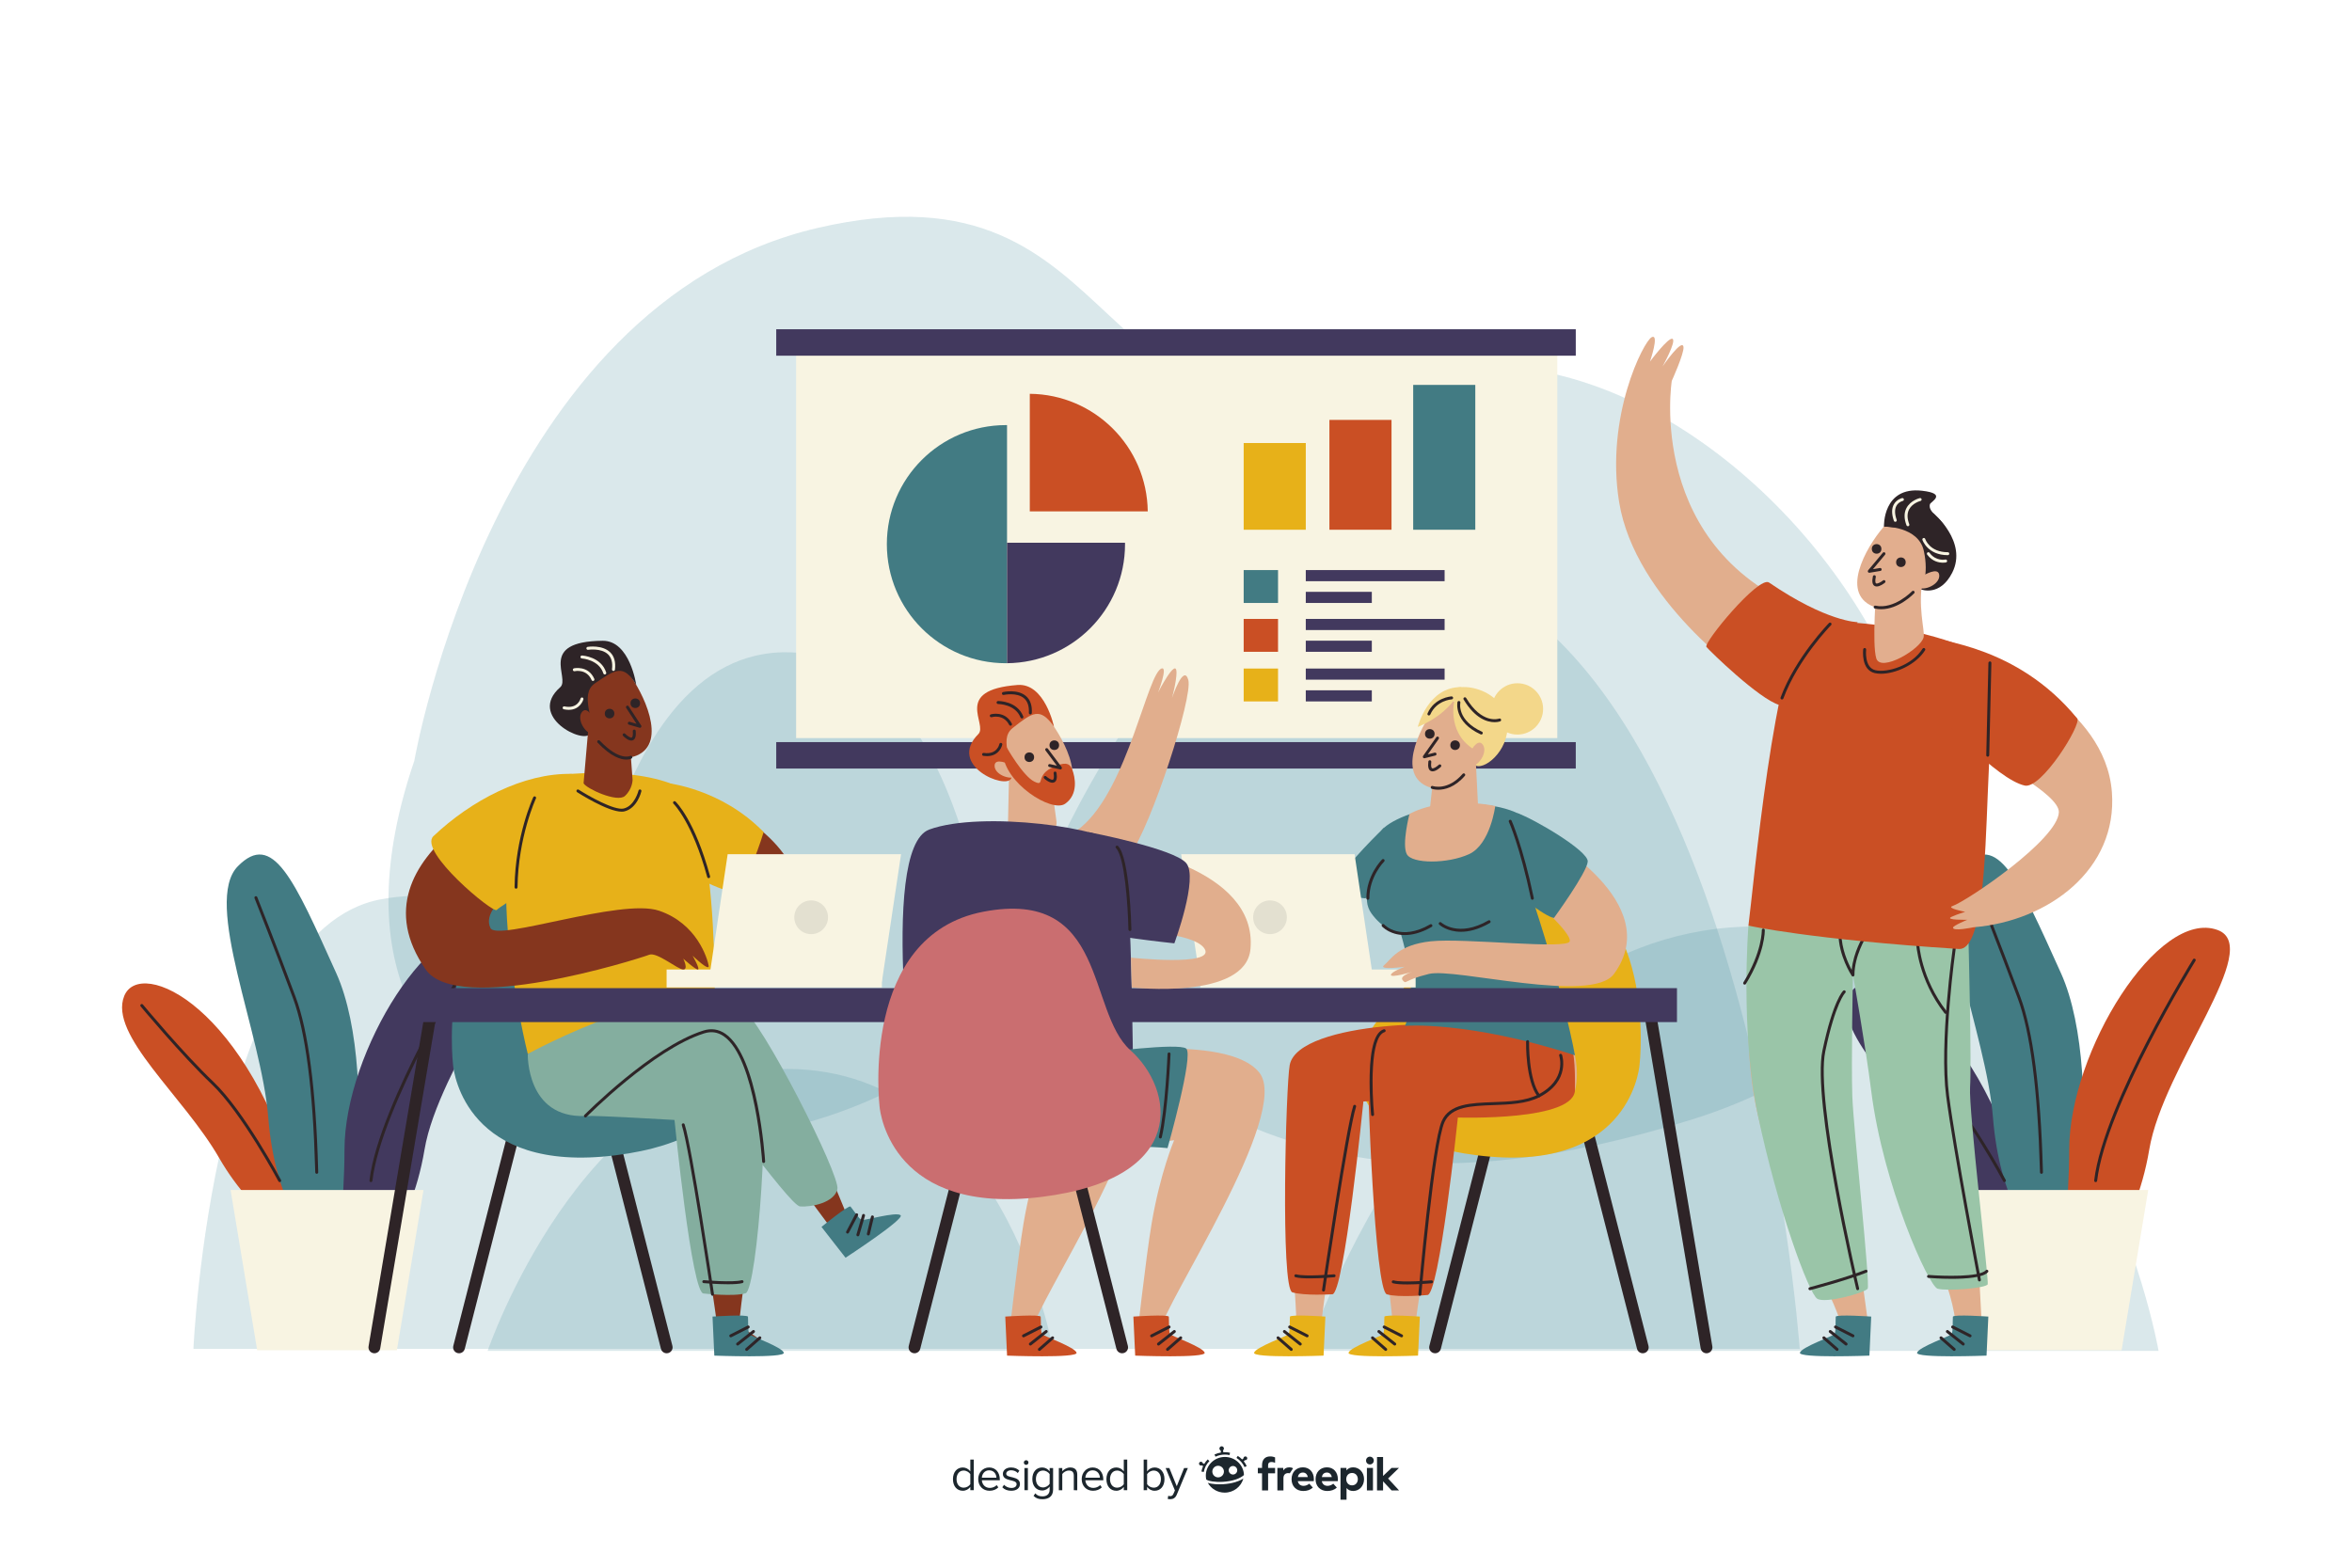 <?xml version="1.0" encoding="utf-8"?>
<!-- Generator: Adobe Illustrator 27.5.0, SVG Export Plug-In . SVG Version: 6.00 Build 0)  -->
<svg version="1.1" xmlns="http://www.w3.org/2000/svg" xmlns:xlink="http://www.w3.org/1999/xlink" x="0px" y="0px"
	 viewBox="0 0 750 500" style="enable-background:new 0 0 750 500;" xml:space="preserve">
<g id="BACKGROUND">
	<rect style="fill:#FFFFFF;" width="750" height="500"/>
</g>
<g id="OBJECTS">
	<g>
		<path style="opacity:0.2;fill:#46909B;" d="M132.121,242.62c0,0,25.261-145.928,128.579-169.916s82.136,82.148,186.98,48.135
			c112.794-36.592,260.224,183.552,91.986,236.177s-172.555-63.087-242.764-16.699S88.844,369.932,132.121,242.62z"/>
		<path style="opacity:0.2;fill:#46909B;" d="M61.678,430.218h512.215c0,0-18.281-256.34-139.996-252.349
			c-74.372,2.438-116.715,142.663-116.715,142.663s-6.555-113.892-67.642-112.489c-61.087,1.403-68.276,128.131-68.276,128.131
			s-5.809-59.176-59.709-49.36S61.678,430.218,61.678,430.218z"/>
		<path style="opacity:0.2;fill:#46909B;" d="M688.322,430.862H416.806c0,0,44.953-131.914,139.082-135.29
			C664.249,291.687,688.322,430.862,688.322,430.862z"/>
		<path style="opacity:0.2;fill:#46909B;" d="M335.881,430.862H155.491c0,0,29.866-87.641,92.403-89.883
			C319.887,338.397,335.881,430.862,335.881,430.862z"/>
	</g>
	<g>
		<path style="fill:#CA4F24;" d="M99.849,400.027c0,0-18.532-10.786-29.921-30.635c-11.389-19.849-35.364-39.285-30.312-51.741
			s39.785,3.044,56.115,63.45C102.955,407.817,121.114,418.46,99.849,400.027z"/>
		<path style="fill:#427B83;" d="M97.965,393.803c0,0-10.315-10.636-12.443-37.543s-20.87-68.566-9.691-79.961
			s17.815,4,31.396,34.089C122.243,343.659,110.905,423.6,97.965,393.803z"/>
		<path style="fill:#42395E;" d="M116.07,408.752c0,0,14.853-15.442,19.297-42.065c4.444-26.623,36.782-64.571,21.798-70.075
			c-18.935-6.955-47.316,38.767-47.316,70.075C109.849,399.699,100.605,437.32,116.07,408.752z"/>
		<polygon style="fill:#F8F4E2;" points="113.14,379.532 73.522,379.532 82.012,430.655 95.432,430.655 113.14,430.655 
			126.56,430.655 135.05,379.532 		"/>
		<path style="fill:#2E2427;" d="M101.002,374.373c-0.254,0-0.464-0.202-0.472-0.458l-0.028-0.98
			c-0.706-25.469-3.094-43.843-7.1-54.616C87.14,301.48,81.22,286.624,81.16,286.477c-0.096-0.242,0.022-0.517,0.263-0.614
			c0.245-0.094,0.517,0.022,0.614,0.263c0.059,0.148,5.982,15.013,12.25,31.864c4.041,10.868,6.45,29.346,7.158,54.918l0.028,0.978
			c0.007,0.261-0.197,0.477-0.458,0.485C101.011,374.373,101.006,374.373,101.002,374.373z"/>
		<path style="fill:#2E2427;" d="M89.192,377.025c-0.169,0-0.332-0.09-0.416-0.25c-0.116-0.217-11.681-21.839-21.292-30.988
			c-9.686-9.222-22.503-24.635-22.631-24.79c-0.167-0.201-0.139-0.497,0.062-0.664c0.201-0.167,0.497-0.139,0.664,0.062
			c0.128,0.154,12.909,15.526,22.555,24.709c9.722,9.255,21.358,31.01,21.474,31.228c0.123,0.23,0.035,0.516-0.194,0.638
			C89.343,377.007,89.268,377.025,89.192,377.025z"/>
		<path style="fill:#2E2427;" d="M118.284,377.025c-0.018,0-0.037-0.001-0.055-0.003c-0.259-0.03-0.444-0.264-0.415-0.523
			c1.459-12.53,9.952-31.046,16.821-44.374c7.431-14.419,14.612-26.04,14.684-26.156c0.138-0.221,0.43-0.288,0.649-0.152
			c0.221,0.137,0.289,0.427,0.152,0.649c-0.286,0.461-28.604,46.402-31.368,70.141C118.723,376.848,118.52,377.025,118.284,377.025z
			"/>
	</g>
	<g>
		<path style="fill:#42395E;" d="M649.824,400.027c0,0-18.532-10.786-29.921-30.635c-11.389-19.849-35.364-39.285-30.312-51.741
			s39.785,3.044,56.115,63.45C652.929,407.817,671.088,418.46,649.824,400.027z"/>
		<path style="fill:#427B83;" d="M647.939,393.803c0,0-10.315-10.636-12.443-37.543c-2.128-26.907-20.87-68.566-9.691-79.961
			s17.815,4,31.396,34.089C672.218,343.659,660.879,423.6,647.939,393.803z"/>
		<path style="fill:#CA4F24;" d="M666.044,408.752c0,0,14.853-15.442,19.297-42.065c4.444-26.623,36.782-64.571,21.798-70.075
			c-18.935-6.955-47.316,38.767-47.316,70.075C659.823,399.699,650.579,437.32,666.044,408.752z"/>
		<polygon style="fill:#F8F4E2;" points="663.115,379.532 623.497,379.532 631.986,430.655 645.406,430.655 663.115,430.655 
			676.534,430.655 685.024,379.532 		"/>
		<path style="fill:#2E2427;" d="M650.976,374.373c-0.254,0-0.464-0.202-0.472-0.458l-0.027-0.964
			c-0.704-25.472-3.092-43.853-7.1-54.631c-6.262-16.839-12.182-31.695-12.242-31.842c-0.096-0.242,0.022-0.517,0.263-0.614
			c0.245-0.094,0.517,0.022,0.614,0.263c0.059,0.148,5.982,15.013,12.249,31.864c4.044,10.875,6.453,29.358,7.159,54.933
			l0.028,0.963c0.007,0.261-0.197,0.477-0.458,0.485C650.985,374.373,650.98,374.373,650.976,374.373z"/>
		<path style="fill:#2E2427;" d="M639.166,377.025c-0.169,0-0.332-0.09-0.416-0.25c-0.116-0.217-11.68-21.839-21.291-30.988
			c-9.687-9.222-22.503-24.635-22.631-24.79c-0.167-0.201-0.139-0.497,0.062-0.664c0.201-0.167,0.497-0.139,0.664,0.062
			c0.128,0.154,12.909,15.526,22.556,24.709c9.722,9.255,21.357,31.01,21.474,31.228c0.123,0.23,0.035,0.516-0.194,0.638
			C639.317,377.007,639.242,377.025,639.166,377.025z"/>
		<path style="fill:#2E2427;" d="M668.259,377.025c-0.018,0-0.037-0.001-0.055-0.003c-0.259-0.03-0.444-0.264-0.415-0.523
			c1.459-12.53,9.952-31.046,16.82-44.374c7.431-14.419,14.612-26.04,14.684-26.156c0.138-0.221,0.43-0.288,0.649-0.152
			c0.221,0.137,0.289,0.427,0.152,0.649c-0.286,0.461-28.604,46.402-31.367,70.141C668.698,376.848,668.495,377.025,668.259,377.025
			z"/>
	</g>
	<g>
		<rect x="253.86" y="110.78" style="fill:#F8F4E2;" width="242.729" height="124.627"/>
		<rect x="247.523" y="236.689" style="fill:#42395E;" width="254.954" height="8.432"/>
		<rect x="247.523" y="105.013" style="fill:#42395E;" width="254.954" height="8.432"/>
		<rect x="396.583" y="141.3" style="fill:#E7B119;" width="19.804" height="27.657"/>
		<rect x="396.583" y="197.398" style="fill:#CA4F24;" width="10.955" height="10.49"/>
		<rect x="423.92" y="133.925" style="fill:#CA4F24;" width="19.804" height="35.031"/>
		<rect x="450.635" y="122.761" style="fill:#427B83;" width="19.804" height="46.195"/>
		<path style="fill:#CA4F24;" d="M365.992,163.106c-0.248-20.642-16.958-37.317-37.615-37.503v37.503H365.992z"/>
		<path style="fill:#427B83;" d="M317.827,173.094h3.294V135.59c-0.117-0.001-0.232-0.009-0.348-0.009
			c-20.973,0-37.976,17.002-37.976,37.976c0,20.973,17.002,37.976,37.976,37.976c0.117,0,0.232-0.008,0.348-0.009v-38.43H317.827z"
			/>
		<path style="fill:#42395E;" d="M321.121,173.094v38.43c20.812-0.188,37.627-17.11,37.627-37.967c0-0.155-0.01-0.308-0.012-0.463
			H321.121z"/>
		<rect x="416.387" y="197.398" style="fill:#42395E;" width="44.266" height="3.548"/>
		<rect x="416.387" y="204.34" style="fill:#42395E;" width="21.056" height="3.548"/>
		<rect x="396.583" y="181.819" style="fill:#427B83;" width="10.955" height="10.49"/>
		<rect x="416.387" y="181.819" style="fill:#42395E;" width="44.266" height="3.548"/>
		<rect x="416.387" y="188.76" style="fill:#42395E;" width="21.056" height="3.548"/>
		<rect x="396.583" y="213.224" style="fill:#E7B119;" width="10.955" height="10.49"/>
		<rect x="416.387" y="213.224" style="fill:#42395E;" width="44.266" height="3.548"/>
		<rect x="416.387" y="220.165" style="fill:#42395E;" width="21.056" height="3.548"/>
	</g>
	<g>
		<path style="fill:#E1AE8D;" d="M533.092,121.479c0,0-8.636,54.138,44.055,73.846l-20.307,20.726c0,0-35.458-24.566-40.542-55.945
			c-4.421-27.288,7.828-51.292,10.386-52.558s-0.545,7.769-0.545,7.769s6.033-8.096,7.224-7.217
			c1.191,0.879-3.204,8.764-3.204,8.764s6.415-9.317,6.673-6.116C537.002,112.863,533.092,121.479,533.092,121.479z"/>
		<path style="fill:#E1AE8D;" d="M563.466,284.39c0,0-11.003,36.187-2.959,71.089c8.044,34.902,32.34,68.813,25.673,71.215
			c-8.277,2.982-7.926,5.438,3.671,3.688c6.257-0.944,5.698-9.401,5.698-9.401s-6.408-47.046-9.399-67.411
			s5.618-52.367,5.618-52.367s6.477,40.196,12.476,61.438c7.193,25.469,17.831,45.592,19.258,58.705
			c0.814,7.48-10.472,9.854-6.136,9.036c5.475-1.034,14.803-3.688,14.803-3.688s-2.489-48.409-3.954-67.942
			c-1.287-17.163-3.947-68.149-3.947-68.149L563.466,284.39z"/>
		<g>
			<path style="fill:#427B83;" d="M596.686,419.911c0,0-11.219-0.776-11.306,0.058c-0.087,0.833,0.041,4.868-0.379,5.514
				c-0.42,0.645-10.605,4.178-11.052,5.964s22.161,0.918,22.161,0.918L596.686,419.911z"/>
			<path style="fill:#2E2427;" d="M590.864,426.531c-0.073,0-0.146-0.017-0.214-0.052l-5.562-2.831
				c-0.232-0.118-0.325-0.402-0.206-0.634c0.118-0.234,0.405-0.324,0.634-0.206l5.562,2.831c0.232,0.118,0.325,0.402,0.206,0.634
				C591.201,426.437,591.035,426.531,590.864,426.531z"/>
			<path style="fill:#2E2427;" d="M588.676,429.146c-0.103,0-0.206-0.033-0.293-0.102l-5.051-4.007
				c-0.205-0.162-0.239-0.459-0.076-0.662c0.161-0.205,0.46-0.239,0.662-0.076l5.051,4.007c0.205,0.162,0.239,0.459,0.076,0.662
				C588.953,429.085,588.815,429.146,588.676,429.146z"/>
			<path style="fill:#2E2427;" d="M585.798,430.854c-0.111,0-0.221-0.039-0.311-0.117l-4.206-3.688
				c-0.195-0.171-0.215-0.47-0.043-0.666c0.172-0.195,0.469-0.215,0.666-0.043l4.206,3.688c0.195,0.171,0.215,0.47,0.043,0.666
				C586.059,430.799,585.928,430.854,585.798,430.854z"/>
		</g>
		<g>
			<path style="fill:#427B83;" d="M634.038,419.911c0,0-11.219-0.776-11.306,0.058c-0.087,0.833,0.041,4.868-0.379,5.514
				c-0.42,0.645-10.605,4.178-11.052,5.964c-0.447,1.787,22.161,0.918,22.161,0.918L634.038,419.911z"/>
			<path style="fill:#2E2427;" d="M628.216,426.531c-0.073,0-0.146-0.017-0.214-0.052l-5.562-2.831
				c-0.232-0.118-0.325-0.402-0.206-0.634c0.118-0.234,0.404-0.324,0.634-0.206l5.562,2.831c0.232,0.118,0.325,0.402,0.206,0.634
				C628.553,426.437,628.387,426.531,628.216,426.531z"/>
			<path style="fill:#2E2427;" d="M626.028,429.146c-0.103,0-0.206-0.033-0.293-0.102l-5.051-4.007
				c-0.205-0.162-0.239-0.459-0.076-0.662c0.162-0.205,0.459-0.239,0.662-0.076l5.051,4.007c0.205,0.162,0.239,0.459,0.076,0.662
				C626.304,429.085,626.167,429.146,626.028,429.146z"/>
			<path style="fill:#2E2427;" d="M623.149,430.854c-0.111,0-0.221-0.039-0.311-0.117l-4.206-3.688
				c-0.195-0.171-0.215-0.47-0.043-0.666c0.171-0.195,0.469-0.215,0.666-0.043l4.206,3.688c0.195,0.171,0.215,0.47,0.043,0.666
				C623.411,430.799,623.28,430.854,623.149,430.854z"/>
		</g>
		<path style="fill:#9AC5A8;" d="M557.536,295.221c0,0-2.676,33.307,2.971,60.258c6.342,30.27,16.339,57.11,18.968,58.741
			s15.17-1.895,16.074-3.203c0.905-1.308-4.528-50.869-4.89-61.512s0.204-38.526,0.204-38.526s3.993,22.367,5.822,36.921
			c3.793,30.185,18.301,62.226,21.149,63.105c2.848,0.88,15.618-0.145,16.013-1.403s-6.139-55.856-5.632-62.915
			c0.507-7.059-0.477-45.821-0.477-45.821S574.272,295.499,557.536,295.221z"/>
		<path style="fill:#2E2427;" d="M631.189,408.705c-0.222,0-0.419-0.158-0.462-0.383c-0.079-0.418-7.97-41.957-10.149-58.755
			c-2.183-16.848,2.061-46.764,2.104-47.064c0.038-0.259,0.283-0.431,0.534-0.4c0.258,0.037,0.437,0.276,0.4,0.534
			c-0.043,0.298-4.27,30.087-2.102,46.808c2.174,16.771,10.06,58.283,10.139,58.7c0.049,0.256-0.12,0.503-0.375,0.552
			C631.248,408.702,631.219,408.705,631.189,408.705z"/>
		<path style="fill:#2E2427;" d="M622.377,407.866c-3.57,0-6.731-0.233-7.451-0.291c-0.259-0.02-0.453-0.248-0.432-0.508
			c0.02-0.26,0.257-0.45,0.508-0.432c4.374,0.346,16.18,0.755,18.224-1.503c0.175-0.193,0.473-0.206,0.666-0.034
			c0.193,0.175,0.208,0.473,0.034,0.666C632.384,407.469,627.032,407.866,622.377,407.866z"/>
		<path style="fill:#2E2427;" d="M592.366,411.489c-0.214,0-0.408-0.146-0.459-0.363c-0.578-2.446-14.135-60.078-10.778-76.033
			c3.367-16.002,6.504-18.998,6.636-19.118c0.193-0.174,0.492-0.16,0.666,0.032c0.174,0.192,0.161,0.487-0.029,0.662
			c-0.045,0.044-3.088,3.112-6.351,18.617c-3.314,15.75,10.631,75.025,10.772,75.622c0.06,0.253-0.097,0.508-0.35,0.567
			C592.438,411.486,592.402,411.489,592.366,411.489z"/>
		<path style="fill:#2E2427;" d="M577.147,411.489c-0.21,0-0.401-0.14-0.456-0.352c-0.066-0.252,0.085-0.51,0.336-0.576
			c0.111-0.029,11.174-2.937,17.835-5.553c0.24-0.094,0.516,0.025,0.612,0.267c0.095,0.242-0.025,0.516-0.267,0.612
			c-6.714,2.636-17.828,5.557-17.94,5.586C577.226,411.485,577.186,411.489,577.147,411.489z"/>
		<path style="fill:#2E2427;" d="M590.864,311.451c-0.156,0-0.306-0.077-0.394-0.213c-0.172-0.262-4.211-6.496-4.223-13.469
			c0-0.261,0.21-0.473,0.471-0.473h0.001c0.26,0,0.472,0.211,0.472,0.471c0.008,4.82,2.098,9.389,3.279,11.588
			c0.525-5.703,3.589-10.671,3.732-10.898c0.139-0.222,0.431-0.287,0.649-0.15c0.221,0.137,0.288,0.428,0.15,0.649
			c-0.036,0.059-3.664,5.947-3.664,12.022c0,0.208-0.137,0.392-0.336,0.452C590.954,311.444,590.909,311.451,590.864,311.451z"/>
		<path style="fill:#2E2427;" d="M620.42,323.356c-0.14,0-0.279-0.063-0.372-0.181c-8.432-10.801-9.029-22.173-9.034-22.286
			c-0.012-0.261,0.19-0.481,0.45-0.492c0.273-0.043,0.48,0.19,0.492,0.45c0.005,0.111,0.598,11.195,8.837,21.748
			c0.16,0.205,0.123,0.502-0.082,0.662C620.624,323.324,620.522,323.356,620.42,323.356z"/>
		<path style="fill:#2E2427;" d="M556.334,314.044c-0.085,0-0.17-0.022-0.247-0.07c-0.222-0.136-0.291-0.426-0.155-0.648
			c5.989-9.734,5.874-16.605,5.872-16.673c-0.006-0.261,0.198-0.477,0.458-0.485c0.28-0.041,0.478,0.196,0.485,0.457
			c0.008,0.289,0.139,7.197-6.013,17.195C556.646,313.964,556.491,314.044,556.334,314.044z"/>
		<path style="fill:#CA4F24;" d="M635.683,214.372c0,0-0.989,18.268-1.835,38.94c-0.846,20.671-1.571,49.837-9.21,49.353
			c-47.055-2.981-67.102-7.444-67.102-7.444c1.469-11.055,8.548-89.504,18.607-95.163S636.721,204.532,635.683,214.372z"/>
		<path style="fill:#CA4F24;" d="M592.366,198.429c0,0-9.747,0-28.263-12.638c-3.294-2.248-21,19.256-19.968,20.534
			c1.033,1.278,16.791,16.632,23.253,18.518C573.851,226.731,592.366,198.429,592.366,198.429z"/>
		<path style="fill:#2E2427;" d="M568.23,223.096c-0.054,0-0.111-0.009-0.164-0.029c-0.244-0.091-0.368-0.362-0.278-0.607
			c4.77-12.838,15.333-23.641,15.439-23.749c0.184-0.186,0.483-0.187,0.667-0.005c0.186,0.183,0.188,0.481,0.006,0.667
			c-0.105,0.106-10.529,10.771-15.227,23.415C568.601,222.979,568.421,223.096,568.23,223.096z"/>
		<g>
			<path style="fill:#D47974;" d="M609.625,184.425c0,0,4.351-6.831,7.049-5.269s-3.132,10.284-6.62,9.737
				C606.565,188.347,609.625,184.425,609.625,184.425z"/>
			<path style="fill:#E2AE8E;" d="M615.939,180.844c0,0-10.029,17.31-19.653,12.113c-9.624-5.197,0.259-20.655,5.23-25.868
				C606.488,161.877,619.309,176.026,615.939,180.844z"/>
			<path style="fill:#E2AE8E;" d="M598.341,187.418c0,0-1.452,17.945-0.036,22.565s14.295-2.992,15.102-6.77
				c0.459-2.146-2.063-9.825-0.157-19.224C613.25,183.99,600.394,181.88,598.341,187.418z"/>
			<path style="fill:#2E2427;" d="M600.755,167.928c0,0-0.479-12.837,12.119-11.414c8.237,0.931,2.735,3.537,2.536,4.305
				c-0.712,2.756,3.722,4.019,5.701,8.823L600.755,167.928z"/>
			<path style="fill:#2E2427;" d="M600.755,167.928c0,0,10.962-0.119,12.708,7.753c1.747,7.872-0.791,12.335-0.791,12.335
				s5.927,2.323,9.829-5.319c5.069-9.928-6.006-19.018-6.006-19.018S604.8,162.411,600.755,167.928z"/>
			<path style="fill:#E2AE8E;" d="M613.61,183.4c0,0,4.396-2.63,4.759-0.088c0.364,2.542-3.426,4.752-6.041,4.335
				C609.714,187.23,613.61,183.4,613.61,183.4z"/>
			<path style="fill:#2E2427;" d="M599.853,194.308c-0.66,0-1.333-0.066-2.013-0.215c-0.254-0.055-0.415-0.307-0.36-0.561
				c0.055-0.254,0.304-0.418,0.561-0.36c5.97,1.298,11.615-4.544,11.671-4.603c0.182-0.189,0.48-0.195,0.667-0.017
				c0.189,0.179,0.196,0.478,0.017,0.666C610.177,189.449,605.49,194.308,599.853,194.308z"/>
			<path style="fill:#F8F4E2;" d="M608.384,167.843c-0.19,0-0.368-0.115-0.44-0.303c-0.814-2.118-0.817-3.972-0.009-5.508
				c1.283-2.437,4.128-3.142,4.248-3.171c0.256-0.059,0.507,0.096,0.567,0.348c0.061,0.253-0.095,0.508-0.347,0.569
				c-0.026,0.006-2.558,0.642-3.637,2.699c-0.673,1.284-0.653,2.873,0.058,4.724c0.093,0.243-0.028,0.516-0.271,0.609
				C608.497,167.833,608.44,167.843,608.384,167.843z"/>
			<path style="fill:#F8F4E2;" d="M604.364,166.428c-0.194,0-0.377-0.122-0.445-0.316c-0.756-2.156-0.754-3.932,0.005-5.277
				c0.905-1.603,2.546-1.963,2.615-1.977c0.25-0.055,0.506,0.11,0.558,0.365c0.053,0.254-0.109,0.504-0.363,0.558
				c-0.018,0.004-1.31,0.301-1.995,1.53c-0.614,1.098-0.59,2.608,0.07,4.489c0.087,0.246-0.043,0.515-0.289,0.601
				C604.468,166.42,604.415,166.428,604.364,166.428z"/>
			<path style="fill:#F8F4E2;" d="M621.112,177.067c-6.472,0-8.081-4.826-8.097-4.875c-0.078-0.247,0.058-0.512,0.306-0.591
				c0.243-0.079,0.512,0.057,0.592,0.304c0.056,0.172,1.438,4.219,7.199,4.219c0.261,0,0.472,0.211,0.472,0.472
				S621.372,177.067,621.112,177.067z"/>
			<path style="fill:#F8F4E2;" d="M619.569,179.466c-1.233,0-3.404-0.36-5.04-2.592c-0.154-0.21-0.109-0.505,0.101-0.659
				c0.211-0.154,0.505-0.109,0.66,0.102c1.999,2.726,4.921,2.17,5.044,2.145c0.252-0.05,0.504,0.112,0.556,0.367
				c0.052,0.255-0.111,0.503-0.365,0.556C620.48,179.395,620.118,179.466,619.569,179.466z"/>
			<g>
				<path style="fill:#2E2427;" d="M596.064,182.676c-0.167,0-0.324-0.089-0.409-0.237c-0.099-0.171-0.079-0.386,0.047-0.537
					l4.689-5.609c0.168-0.199,0.467-0.226,0.664-0.059c0.2,0.167,0.227,0.465,0.06,0.665l-3.872,4.631l2.225-0.371
					c0.254-0.044,0.499,0.131,0.543,0.387c0.043,0.257-0.131,0.5-0.388,0.543l-3.481,0.581
					C596.116,182.673,596.09,182.676,596.064,182.676z"/>
				<path style="fill:#2E2427;" d="M598.443,187.053c-0.252,0-0.494-0.054-0.708-0.186c-0.684-0.418-0.852-1.414-0.512-3.043
					c0.053-0.255,0.302-0.419,0.558-0.365c0.254,0.053,0.418,0.303,0.365,0.558c-0.272,1.305-0.136,1.913,0.081,2.046
					c0.392,0.24,1.55-0.39,2.233-0.94c0.201-0.163,0.498-0.132,0.662,0.071c0.164,0.203,0.133,0.5-0.07,0.663
					C600.763,186.09,599.506,187.053,598.443,187.053z"/>
				<circle style="fill:#2E2427;" cx="606.158" cy="179.322" r="1.528"/>
				<circle style="fill:#2E2427;" cx="598.409" cy="175.067" r="1.528"/>
			</g>
		</g>
		<path style="fill:#E1AE8D;" d="M635.699,211.427c0,0,35.63,13.408,37.738,41.234c1.863,24.586-20.138,41.126-44.138,43.087
			c0,0-6.501,1.393-6.532,0.129c-0.016-0.655,4.585-2.528,4.585-2.528s-7.441,0.178-5.066-0.929
			c1.827-0.851,4.364-1.601,4.364-1.601s-6.035-1.147-4.122-1.813c4.824-1.679,33.76-21.298,33.996-29.978
			c0.157-5.796-21.993-17.111-21.993-17.111L635.699,211.427z"/>
		<path style="fill:#CA4F24;" d="M618.394,228.186c0,0,18.198,20.364,27.258,22.365c5.34,1.179,18.244-19.549,16.714-21.417
			c-19.543-23.853-45.223-24.305-45.869-26.126S620.149,225.591,618.394,228.186z"/>
		<path style="fill:#2E2427;" d="M633.848,241.342c-0.004,0-0.007,0-0.011,0c-0.26-0.006-0.466-0.222-0.461-0.482
			c0.473-20.759,0.684-29.444,0.684-29.444c0.006-0.26,0.254-0.459,0.483-0.46c0.261,0.006,0.467,0.222,0.461,0.483
			c0,0-0.211,8.685-0.684,29.443C634.314,241.138,634.104,241.342,633.848,241.342z"/>
		<path style="fill:#2E2427;" d="M599.803,214.888c-0.707,0-1.37-0.067-1.969-0.205c-4.446-1.027-3.734-7.323-3.702-7.591
			c0.03-0.259,0.271-0.439,0.524-0.411c0.259,0.031,0.443,0.266,0.412,0.525c-0.006,0.057-0.642,5.722,2.978,6.558
			c3.72,0.859,11.601-1.443,15.019-6.866c0.139-0.221,0.431-0.285,0.65-0.147c0.22,0.139,0.286,0.43,0.147,0.65
			C610.959,212.007,604.435,214.887,599.803,214.888z"/>
	</g>
	<g>
		<path style="fill:#2E2427;" d="M457.623,431.613c-0.155,0-0.312-0.018-0.469-0.059c-1.01-0.259-1.619-1.286-1.36-2.296
			l18.178-70.975c0.259-1.009,1.286-1.622,2.296-1.36c1.01,0.259,1.618,1.286,1.36,2.296l-18.178,70.975
			C459.232,431.047,458.465,431.613,457.623,431.613z"/>
		<path style="fill:#2E2427;" d="M523.835,431.613c-0.842,0-1.608-0.566-1.827-1.419L503.83,359.22
			c-0.259-1.01,0.35-2.037,1.36-2.296c1.009-0.262,2.037,0.351,2.296,1.36l18.178,70.975c0.259,1.01-0.35,2.037-1.36,2.296
			C524.147,431.595,523.989,431.613,523.835,431.613z"/>
		<path style="fill:#E7B119;" d="M522.82,339.587c0,0,6.409-54.498-33.145-62.063s-32.928,31.749-46.835,44.169
			c-13.907,12.42-18.874,40.911,28.259,46.789C518.232,374.361,522.592,342.442,522.82,339.587z"/>
		<path style="fill:#427B83;" d="M441.318,264.013c0,0-12.684,12.2-14.018,16.388c-1.334,4.188,5.306,5.917,7.802,6.1
			c2.497,0.183,7.65-8.515,9.029-10.448S441.318,264.013,441.318,264.013z"/>
		<path style="fill:#E1AE8D;" d="M502.211,347.9c0,0,4.492-14.883-10.456-29.006c-6.783-6.408-8.168-39.651-8.168-39.651
			l-39.176,13.505c0,0,19.593,21.622,0.569,39.754L502.211,347.9z"/>
		<path style="fill:#E1AE8D;" d="M450.7,328.528c0,0-27.272,1.13-36.076,8.047c-8.804,6.917,0.052,86.701-1.409,86.653
			s-4.338,5.884-4.338,5.884l11.588-0.574c0,0,10.453-82.411,13.282-85.555s30.421,8.697,35.452,2.723
			C474.231,339.731,450.7,328.528,450.7,328.528z"/>
		<g>
			<path style="fill:#E7B119;" d="M422.634,419.911c0,0-11.219-0.776-11.306,0.058s0.041,4.868-0.379,5.514
				s-10.605,4.178-11.052,5.964s22.161,0.918,22.161,0.918L422.634,419.911z"/>
			<path style="fill:#2E2427;" d="M416.811,426.531c-0.073,0-0.146-0.017-0.214-0.052l-5.562-2.831
				c-0.232-0.118-0.325-0.402-0.206-0.634c0.118-0.234,0.405-0.324,0.634-0.206l5.562,2.831c0.232,0.118,0.325,0.402,0.206,0.634
				C417.148,426.437,416.983,426.531,416.811,426.531z"/>
			<path style="fill:#2E2427;" d="M414.624,429.146c-0.103,0-0.206-0.033-0.293-0.102l-5.051-4.007
				c-0.204-0.162-0.239-0.459-0.076-0.662c0.162-0.205,0.459-0.239,0.662-0.076l5.051,4.007c0.204,0.162,0.239,0.459,0.076,0.662
				C414.9,429.085,414.763,429.146,414.624,429.146z"/>
			<path style="fill:#2E2427;" d="M411.746,430.854c-0.111,0-0.221-0.039-0.311-0.117l-4.207-3.688
				c-0.195-0.171-0.215-0.47-0.043-0.666c0.171-0.195,0.469-0.215,0.666-0.043l4.207,3.688c0.195,0.171,0.215,0.47,0.043,0.666
				C412.007,430.799,411.877,430.854,411.746,430.854z"/>
		</g>
		<path style="fill:#CA4F24;" d="M424.758,412.802c0,0-8.841,0.526-12.66-0.627c-3.819-1.153-2.047-66.223-0.836-72.507
			c2.769-14.373,57.358-14.868,58.317-10.558c0.959,4.309-3.786,21.181-6.413,20.921c-2.628-0.26-28.41,1.271-28.41,1.271
			S428.578,413.5,424.758,412.802z"/>
		<path style="fill:#2E2427;" d="M417.698,407.729c-1.859,0-3.596-0.094-4.609-0.376c-0.251-0.07-0.398-0.33-0.328-0.58
			c0.07-0.251,0.328-0.399,0.58-0.328c2.779,0.772,11.942-0.007,12.034-0.016c0.251-0.018,0.488,0.169,0.51,0.429
			c0.022,0.26-0.169,0.488-0.429,0.51C425.205,407.391,421.232,407.729,417.698,407.729z"/>
		<path style="fill:#2E2427;" d="M422.041,411.931c-0.023,0-0.046-0.002-0.069-0.005c-0.258-0.038-0.437-0.278-0.399-0.535
			c0.307-2.086,7.522-51.145,9.946-58.686c0.079-0.248,0.345-0.385,0.593-0.304c0.248,0.079,0.384,0.345,0.304,0.593
			c-2.399,7.467-9.834,58.024-9.909,58.533C422.472,411.762,422.27,411.931,422.041,411.931z"/>
		<path style="fill:#E1AE8D;" d="M476.58,328.741c0,0-26.401,0.478-35.205,7.396s4.242,89.391,2.781,89.343
			c-1.46-0.048-9.052,3.632-9.052,3.632l15.25,0c0,0,10.691-77.083,13.52-80.227c2.83-3.144,15.11,5.946,20.141-0.028
			C489.045,342.883,476.58,328.741,476.58,328.741z"/>
		<g>
			<path style="fill:#E7B119;" d="M452.758,419.911c0,0-11.219-0.776-11.306,0.058s0.041,4.868-0.379,5.514
				s-10.605,4.178-11.052,5.964c-0.447,1.787,22.161,0.918,22.161,0.918L452.758,419.911z"/>
			<path style="fill:#2E2427;" d="M446.937,426.531c-0.073,0-0.146-0.017-0.214-0.052l-5.562-2.831
				c-0.232-0.118-0.325-0.402-0.206-0.634c0.118-0.234,0.404-0.324,0.634-0.206l5.562,2.831c0.232,0.118,0.325,0.402,0.206,0.634
				C447.274,426.437,447.108,426.531,446.937,426.531z"/>
			<path style="fill:#2E2427;" d="M444.749,429.146c-0.103,0-0.206-0.033-0.293-0.102l-5.052-4.007
				c-0.204-0.162-0.239-0.459-0.076-0.662c0.162-0.205,0.459-0.239,0.662-0.076l5.052,4.007c0.204,0.162,0.239,0.459,0.076,0.662
				C445.025,429.085,444.888,429.146,444.749,429.146z"/>
			<path style="fill:#2E2427;" d="M441.87,430.854c-0.111,0-0.221-0.039-0.311-0.117l-4.206-3.688
				c-0.195-0.171-0.215-0.47-0.043-0.666c0.171-0.195,0.469-0.215,0.666-0.043l4.206,3.688c0.195,0.171,0.215,0.47,0.043,0.666
				C442.132,430.799,442.001,430.854,441.87,430.854z"/>
		</g>
		<path style="fill:#CA4F24;" d="M455.088,413.033c0,0-9.046,0.897-12.865-0.231s-6.259-67.122-6.025-73.378
			c0.501-13.438,47.491-17.348,51.864-17.942c15.935-2.164,13.992,23.261,14.149,25.839c0.633,10.392-37.33,9.1-37.33,9.1
			S458.908,413.715,455.088,413.033z"/>
		<path style="fill:#2E2427;" d="M448.763,409.655c-1.859,0-3.595-0.093-4.609-0.376c-0.251-0.07-0.397-0.33-0.327-0.581
			c0.07-0.25,0.33-0.397,0.581-0.327c2.773,0.775,11.94-0.007,12.032-0.016c0.249-0.022,0.488,0.169,0.51,0.429
			c0.022,0.26-0.169,0.488-0.429,0.51C456.271,409.317,452.298,409.655,448.763,409.655z"/>
		<path style="fill:#427B83;" d="M490.289,264.421c0,0-7.357,4.863-1.052,24.017c9.521,28.923,12.982,48.137,12.982,48.137
			c-34.038-11.086-54.19-9.387-54.19-9.387c8.631-20.17-15.422-55.604-6.711-63.176C450.03,256.441,480.989,251.648,490.289,264.421
			z"/>
		<path style="fill:#427B83;" d="M449.211,265.383c0,0-18.603,16.634-11.883,25.957c6.72,9.322,17.18,7.523,21.926,3.222
			C464.001,290.262,449.211,265.383,449.211,265.383z"/>
		<g>
			<g>
				<path style="fill:#D47974;" d="M468.382,245.792c-3.516-0.321-0.714-4.431-0.714-4.431s3.904-7.096,6.696-5.711"/>
				<path style="fill:#E1AE8D;" d="M473.739,237.381c0,0-8.898,17.918-18.835,13.349c-9.937-4.569-1.066-20.629,3.56-26.15
					C463.09,219.059,476.792,232.357,473.739,237.381z"/>
				<circle style="fill:#F3D78A;" cx="483.875" cy="226.101" r="8.185"/>
				<path style="fill:#F3D78A;" d="M458.464,224.58c0,0,9.1-4.283,11.001,5.064c1.32,6.492-2.01,14.55,1.916,14.72
					c3.926,0.17,11.649-7.672,8.63-16.678C476.992,218.678,461.211,215.453,458.464,224.58z"/>
				<path style="fill:#E1AE8D;" d="M468.741,239.971c0,0,2.287-4.584,3.962-2.638c1.676,1.946-0.327,5.849-2.755,6.906
					C467.521,245.296,468.741,239.971,468.741,239.971z"/>
				<g>
					<path style="fill:#2E2427;" d="M454.18,241.841c-0.153,0-0.299-0.075-0.389-0.204c-0.111-0.163-0.111-0.378,0.004-0.539
						l4.213-5.974c0.149-0.213,0.444-0.262,0.657-0.114c0.213,0.15,0.263,0.444,0.113,0.657l-3.478,4.933l2.186-0.552
						c0.254-0.064,0.508,0.089,0.572,0.342c0.064,0.253-0.088,0.509-0.342,0.573l-3.421,0.864
						C454.257,241.837,454.219,241.841,454.18,241.841z"/>
					<path style="fill:#2E2427;" d="M456.813,246.013c-0.204,0-0.401-0.04-0.585-0.132c-0.717-0.361-0.965-1.339-0.76-2.991
						c0.031-0.259,0.269-0.451,0.526-0.41c0.259,0.032,0.442,0.268,0.41,0.526c-0.164,1.324,0.02,1.918,0.248,2.033
						c0.426,0.208,1.515-0.516,2.148-1.119c0.188-0.18,0.486-0.173,0.667,0.016c0.18,0.188,0.172,0.487-0.017,0.666
						C459.17,244.869,457.905,246.013,456.813,246.013z"/>
					<circle style="fill:#2E2427;" cx="464.003" cy="237.67" r="1.528"/>
					<circle style="fill:#2E2427;" cx="455.931" cy="234.065" r="1.528"/>
				</g>
				<path style="fill:#E1AE8D;" d="M457.005,248.507c0,0-0.34,2.806-1.107,10.034c0,0-0.1,2.859,2.23,5.19
					c2.331,2.331,12.334-1.848,13.344-3.529l-0.942-18.889C470.531,241.312,459.042,245.385,457.005,248.507z"/>
				<path style="fill:#F3D78A;" d="M463.806,223.121c0,0-2.585,10.016,5.695,15.579C469.501,238.7,475.454,223.52,463.806,223.121z"
					/>
				<path style="fill:#F3D78A;" d="M452.097,231.856c0,0,3.203-12.939,13.947-12.7C466.044,219.155,463.495,227.115,452.097,231.856
					z"/>
				<path style="fill:#2E2427;" d="M472.357,234.267c-0.066,0-0.133-0.014-0.196-0.043c-8.681-3.974-7.426-10.223-7.412-10.286
					c0.055-0.254,0.31-0.413,0.559-0.359c0.254,0.054,0.416,0.305,0.363,0.559c-0.048,0.226-1.077,5.585,6.882,9.228
					c0.237,0.108,0.341,0.388,0.233,0.625C472.707,234.165,472.536,234.267,472.357,234.267z"/>
				<path style="fill:#2E2427;" d="M476.578,230.334c-2.215,0-6.144-1.037-9.859-7.227c-0.134-0.223-0.062-0.513,0.161-0.647
					c0.224-0.132,0.513-0.062,0.648,0.162c5.043,8.403,10.295,6.644,10.516,6.565c0.246-0.087,0.516,0.04,0.603,0.283
					c0.088,0.244-0.036,0.514-0.279,0.603C478.288,230.103,477.624,230.334,476.578,230.334z"/>
				<path style="fill:#2E2427;" d="M455.647,228.19c-0.064,0-0.127-0.012-0.189-0.039c-0.239-0.104-0.347-0.382-0.243-0.621
					c2.191-5.026,7.424-5.405,7.646-5.418c0.252-0.011,0.482,0.182,0.499,0.441c0.016,0.26-0.181,0.484-0.441,0.501
					c-0.198,0.013-4.883,0.367-6.84,4.854C456.002,228.084,455.829,228.19,455.647,228.19z"/>
			</g>
			<path style="fill:#2E2427;" d="M458.642,251.875c-1.226,0-2.014-0.265-2.096-0.294c-0.245-0.087-0.374-0.355-0.288-0.6
				c0.087-0.245,0.353-0.378,0.601-0.29c0.193,0.065,4.813,1.579,9.542-3.869c0.172-0.197,0.47-0.218,0.666-0.047
				c0.196,0.17,0.217,0.468,0.047,0.665C463.894,251.151,460.669,251.875,458.642,251.875z"/>
		</g>
		<g>
			<polygon style="fill:#F8F4E2;" points="438.006,313.067 431.942,272.431 376.648,272.431 382.756,313.067 			"/>
			
				<rect x="382.756" y="309.216" transform="matrix(-1 -4.490687e-11 4.490687e-11 -1 834.169 624.154)" style="fill:#F8F4E2;" width="68.657" height="5.723"/>
		</g>
		<path style="fill:#E1AE8D;" d="M476.807,257.067c0,0-1.547,12.244-8.373,15.364c-6.826,3.12-18.176,3.12-19.836,0
			c-1.66-3.12,0.843-12.8,0.843-12.8S459.125,253.61,476.807,257.067z"/>
		<path style="fill:#2E2427;" d="M437.682,355.951c-0.24,0-0.445-0.182-0.469-0.426c-0.006-0.063-0.611-6.322-0.455-12.729
			c0.214-8.789,1.721-13.669,4.48-14.507c0.252-0.077,0.513,0.065,0.589,0.314c0.076,0.25-0.065,0.513-0.314,0.589
			c-4.726,1.433-4.027,19.428-3.36,26.241c0.025,0.259-0.165,0.49-0.424,0.516C437.713,355.95,437.697,355.951,437.682,355.951z"/>
		<path style="fill:#E1AE8D;" d="M492.554,266.673c0,0,38.786,21.176,22.109,43.953c-7.129,9.737-50.684-2.048-59.016,0
			c-8.332,2.048-7.049,3.454-8.332,2.048c-1.283-1.406,2.992-2.689,2.992-2.689s-6.691,1.966-6.774,0.984s4.423-2.634,4.423-2.634
			s-8.675,1.193-6.582-0.503c2.092-1.696,4.321-6.485,14.912-7.618c10.591-1.133,43.624,2.737,44.265,0
			c0.641-2.737-11.919-13.711-11.919-13.711L492.554,266.673z"/>
		<path style="fill:#427B83;" d="M495.536,292.749c0,0,10.58-14.534,10.758-17.979c0.178-3.444-17.269-13.656-22.418-15.416
			c0,0-6.256,15.707-4.86,19.889C480.412,283.425,493.234,292.734,495.536,292.749z"/>
		<path style="fill:#2E2427;" d="M488.632,286.975c-0.218,0-0.414-0.153-0.461-0.375c-3.475-16.547-6.99-24.402-7.025-24.479
			c-0.108-0.238-0.003-0.517,0.234-0.625c0.238-0.107,0.517-0.002,0.625,0.234c0.036,0.078,3.59,8.012,7.089,24.676
			c0.053,0.255-0.11,0.505-0.365,0.558C488.697,286.972,488.664,286.975,488.632,286.975z"/>
		<path style="fill:#2E2427;" d="M447.936,298.229c-1.225,0-2.271-0.18-3.122-0.422c-2.666-0.757-4.056-2.25-4.114-2.312
			c-0.175-0.192-0.162-0.489,0.029-0.665c0.191-0.177,0.49-0.163,0.666,0.027c0.207,0.224,5.195,5.429,14.655-0.043
			c0.222-0.131,0.513-0.054,0.644,0.172c0.131,0.225,0.053,0.514-0.172,0.644C453.097,297.612,450.207,298.229,447.936,298.229z"/>
		<path style="fill:#2E2427;" d="M465.861,297.182c-4.358,0-6.771-2.131-6.924-2.272c-0.193-0.175-0.205-0.472-0.031-0.665
			c0.176-0.193,0.474-0.206,0.666-0.032c0.222,0.2,5.544,4.844,15.035-0.648c0.221-0.132,0.513-0.054,0.644,0.172
			c0.131,0.225,0.053,0.514-0.172,0.644C471.421,296.497,468.329,297.182,465.861,297.182z"/>
		<path style="fill:#2E2427;" d="M436.183,286.975c-0.26,0-0.471-0.21-0.472-0.471c-0.017-7.334,4.801-12.178,5.006-12.381
			c0.186-0.183,0.485-0.181,0.667,0.004c0.183,0.185,0.181,0.484-0.004,0.667c-0.047,0.047-4.741,4.78-4.726,11.708
			C436.655,286.763,436.444,286.974,436.183,286.975L436.183,286.975z"/>
		<path style="fill:#2E2427;" d="M452.759,413.274c-0.014,0-0.028-0.001-0.041-0.002c-0.26-0.022-0.452-0.251-0.429-0.51
			c0.169-1.957,4.195-48.022,7.474-55.277c2.473-5.47,9.23-5.709,16.385-5.962c5.09-0.18,10.353-0.366,14.365-2.437
			c9.273-4.785,6.716-12.277,6.69-12.352c-0.087-0.246,0.04-0.516,0.285-0.603c0.246-0.086,0.516,0.04,0.603,0.285
			c0.029,0.083,2.854,8.349-7.145,13.509c-4.201,2.168-9.571,2.357-14.765,2.542c-6.854,0.242-13.327,0.471-15.558,5.407
			c-3.214,7.11-7.354,54.492-7.395,54.969C453.207,413.089,453.001,413.274,452.759,413.274z"/>
		<path style="fill:#2E2427;" d="M490.729,349.977c-0.141,0-0.28-0.063-0.373-0.183c-3.949-5.104-3.728-17.085-3.717-17.593
			c0.006-0.261,0.261-0.459,0.482-0.462c0.261,0.006,0.467,0.222,0.461,0.482c-0.003,0.122-0.225,12.155,3.52,16.996
			c0.159,0.205,0.122,0.502-0.085,0.661C490.932,349.945,490.831,349.977,490.729,349.977z"/>
		<circle style="fill:#E3E0D0;" cx="404.978" cy="292.559" r="5.38"/>
	</g>
	<g>
		<path style="fill:#85361E;" d="M217.675,252.261c0,0,21.425,5.229,32.273,20.169c10.848,14.941,3.772,33.004,3.772,33.004h-13.454
			c0,0,16.177-23.891-17.728-30.145L217.675,252.261z"/>
		<path style="fill:#E7B119;" d="M212.59,249.745c0,0,17.309,1.649,30.919,15.638c0,0-5.517,18.258-9.43,18.919
			c-3.913,0.661-21.514-9.532-21.514-9.532L212.59,249.745z"/>
		<path style="fill:#2E2427;" d="M146.378,431.613c-0.155,0-0.312-0.018-0.469-0.059c-1.01-0.259-1.618-1.286-1.36-2.296
			l18.177-70.975c0.259-1.009,1.29-1.62,2.296-1.36c1.01,0.259,1.618,1.286,1.36,2.296l-18.177,70.975
			C147.986,431.047,147.219,431.613,146.378,431.613z"/>
		<path style="fill:#2E2427;" d="M212.589,431.613c-0.842,0-1.608-0.566-1.827-1.419l-18.178-70.975
			c-0.259-1.01,0.35-2.037,1.36-2.296c1.007-0.262,2.038,0.351,2.296,1.36l18.178,70.975c0.259,1.01-0.35,2.037-1.36,2.296
			C212.902,431.595,212.744,431.613,212.589,431.613z"/>
		<path style="fill:#427B83;" d="M144.464,339.587c0,0-6.409-54.498,33.145-62.063s32.928,31.749,46.835,44.169
			s18.874,40.911-28.259,46.789C149.053,374.361,144.693,342.442,144.464,339.587z"/>
		<path style="fill:#D47974;" d="M189.709,235.551c3.526-0.192,0.877-4.402,0.877-4.402s-3.64-7.234-6.481-5.953"/>
		<path style="fill:#85361E;" d="M184.665,226.949c0,0,8.232,18.233,18.331,14.033c10.099-4.2,1.825-20.576-2.595-26.263
			S181.798,221.816,184.665,226.949z"/>
		<g>
			<path style="fill:#2E2427;" d="M204.064,232.126c-0.044,0-0.088-0.006-0.133-0.019l-3.387-0.989
				c-0.25-0.073-0.393-0.335-0.32-0.585c0.073-0.25,0.332-0.396,0.585-0.321l2.164,0.632l-3.295-5.058
				c-0.142-0.218-0.08-0.51,0.138-0.653c0.217-0.141,0.51-0.081,0.652,0.138l3.991,6.125c0.108,0.165,0.101,0.38-0.017,0.539
				C204.352,232.058,204.21,232.126,204.064,232.126z"/>
			<path style="fill:#2E2427;" d="M201.318,236.199c-1.105,0-2.365-1.227-2.64-1.508c-0.181-0.187-0.178-0.485,0.009-0.667
				c0.185-0.181,0.485-0.178,0.666,0.008c0.613,0.626,1.687,1.39,2.106,1.198c0.231-0.106,0.438-0.693,0.322-2.022
				c-0.023-0.26,0.169-0.488,0.429-0.511c0.249-0.028,0.488,0.169,0.51,0.429c0.145,1.659-0.14,2.627-0.87,2.961
				C201.681,236.165,201.501,236.199,201.318,236.199z"/>
			<circle style="fill:#2E2427;" cx="194.383" cy="227.595" r="1.528"/>
			<circle style="fill:#2E2427;" cx="202.582" cy="224.291" r="1.528"/>
		</g>
		<path style="fill:#2E2427;" d="M202.875,218.43c0,0-1.988-14.157-10.737-14.064c-20.885,0.224-10.152,11.882-13.497,14.819
			c-10.652,9.357,7.696,18.389,9.559,14.756c1.864-3.633-3.697-12.425,1.481-15.977C196.317,213.413,198.834,211.722,202.875,218.43
			z"/>
		<path style="fill:#85361E;" d="M189.564,229.72c0,0-2.117-4.665-3.863-2.782s0.112,5.857,2.499,7.003
			S189.564,229.72,189.564,229.72z"/>
		<path style="fill:#F8F4E2;" d="M195.625,213.993c-0.019,0-0.039-0.001-0.058-0.004c-0.259-0.031-0.443-0.267-0.411-0.526
			c0.257-2.1-0.167-3.699-1.259-4.754c-2.177-2.1-6.321-1.469-6.363-1.463c-0.252,0.043-0.498-0.134-0.54-0.391
			c-0.041-0.257,0.134-0.499,0.392-0.54c0.188-0.03,4.654-0.707,7.166,1.715c1.317,1.272,1.836,3.138,1.54,5.548
			C196.062,213.818,195.86,213.993,195.625,213.993z"/>
		<path style="fill:#F8F4E2;" d="M192.853,215.114c-0.2,0-0.386-0.128-0.45-0.329c-1.396-4.401-6.807-4.769-6.861-4.773
			c-0.26-0.015-0.459-0.238-0.444-0.498c0.015-0.259,0.214-0.456,0.497-0.444c0.249,0.014,6.112,0.402,7.707,5.428
			c0.079,0.248-0.059,0.514-0.307,0.592C192.948,215.107,192.9,215.114,192.853,215.114z"/>
		<path style="fill:#F8F4E2;" d="M189.08,217.188c-0.182,0-0.356-0.106-0.433-0.284c-1.579-3.641-5.247-2.867-5.405-2.829
			c-0.249,0.057-0.507-0.103-0.564-0.356c-0.057-0.253,0.1-0.506,0.355-0.564c0.043-0.01,4.583-0.996,6.48,3.373
			c0.103,0.239-0.006,0.517-0.245,0.62C189.206,217.176,189.143,217.188,189.08,217.188z"/>
		<path style="fill:#F8F4E2;" d="M181.36,226.397c-0.477,0-0.999-0.054-1.572-0.175c-0.255-0.054-0.418-0.304-0.364-0.56
			c0.054-0.255,0.308-0.414,0.559-0.363c4.204,0.894,5.107-2.361,5.143-2.499c0.067-0.252,0.323-0.403,0.577-0.336
			c0.251,0.066,0.402,0.325,0.335,0.576C186.027,223.078,185.101,226.397,181.36,226.397z"/>
		<path style="fill:#E7B119;" d="M174.072,247.68c0,0,25.22-3.949,41.019,2.703c15.799,6.652,12.571,84.086,12.571,84.086
			l-59.365,1.668C168.297,336.137,149.415,261.359,174.072,247.68z"/>
		<path style="fill:#85361E;" d="M168.297,336.137c0,0,52.153-15.236,64.73-13.035s37.236,65.024,37.236,65.024l10.285,2.08
			l-10.285,8.817c0,0-37.979-53.542-45.84-53.922s-38.661,10.845-42.434,9.902C178.215,354.059,168.297,336.137,168.297,336.137z"/>
		<path style="fill:#85361E;" d="M193.157,328.741c0,0,38.304-3.438,47.108,3.479c8.804,6.917-5.918,91.202-4.458,91.154
			c1.46-0.048,9.052,5.738,9.052,5.738l-15.25,0c0,0-10.691-77.083-13.52-80.227s-35.769,3.727-40.8-2.247
			C170.259,340.664,193.157,328.741,193.157,328.741z"/>
		<g>
			<path style="fill:#427B83;" d="M227.205,419.911c0,0,11.219-0.776,11.306,0.058s-0.041,4.868,0.379,5.514
				c0.42,0.645,10.605,4.178,11.052,5.964c0.447,1.787-22.161,0.918-22.161,0.918L227.205,419.911z"/>
			<path style="fill:#2E2427;" d="M233.026,426.531c-0.171,0-0.337-0.094-0.42-0.258c-0.119-0.232-0.026-0.516,0.206-0.634
				l5.562-2.831c0.23-0.117,0.516-0.027,0.634,0.206c0.119,0.232,0.026,0.516-0.206,0.634l-5.562,2.831
				C233.172,426.515,233.099,426.531,233.026,426.531z"/>
			<path style="fill:#2E2427;" d="M235.214,429.146c-0.139,0-0.276-0.061-0.369-0.179c-0.162-0.204-0.128-0.5,0.076-0.662
				l5.052-4.007c0.203-0.162,0.5-0.129,0.662,0.076c0.162,0.204,0.128,0.5-0.076,0.662l-5.052,4.007
				C235.421,429.113,235.317,429.146,235.214,429.146z"/>
			<path style="fill:#2E2427;" d="M238.093,430.854c-0.131,0-0.262-0.054-0.355-0.16c-0.171-0.196-0.152-0.495,0.043-0.666
				l4.206-3.688c0.196-0.171,0.495-0.152,0.666,0.043c0.171,0.196,0.152,0.495-0.043,0.666l-4.206,3.688
				C238.314,430.815,238.204,430.854,238.093,430.854z"/>
		</g>
		<g>
			<path style="fill:#427B83;" d="M261.957,391.316c0,0,8.707-7.118,9.259-6.489c0.553,0.63,2.78,3.996,3.496,4.28
				s11.069-2.721,12.466-1.521c1.397,1.2-17.553,13.559-17.553,13.559L261.957,391.316z"/>
			<path style="fill:#2E2427;" d="M270.262,393.44c-0.075,0-0.149-0.017-0.219-0.054c-0.23-0.121-0.32-0.406-0.198-0.637
				l2.903-5.525c0.121-0.231,0.407-0.319,0.637-0.198c0.23,0.121,0.32,0.406,0.198,0.637l-2.903,5.525
				C270.596,393.348,270.432,393.44,270.262,393.44z"/>
			<path style="fill:#2E2427;" d="M273.559,394.31c-0.043,0-0.087-0.006-0.132-0.018c-0.251-0.074-0.394-0.335-0.322-0.585
				l1.806-6.19c0.074-0.25,0.332-0.392,0.585-0.322c0.251,0.074,0.394,0.335,0.321,0.585l-1.806,6.19
				C273.952,394.176,273.764,394.31,273.559,394.31z"/>
			<path style="fill:#2E2427;" d="M276.895,394.039c-0.036,0-0.073-0.004-0.11-0.013c-0.253-0.061-0.41-0.315-0.349-0.568
				l1.301-5.441c0.06-0.253,0.312-0.413,0.568-0.349c0.253,0.061,0.41,0.315,0.349,0.568l-1.301,5.441
				C277.302,393.893,277.108,394.039,276.895,394.039z"/>
		</g>
		<path style="fill:#84AE9F;" d="M168.297,336.137c0,0,49.106-26.965,67.99-14.975c6.679,4.241,31.732,53.742,30.74,58.098
			s-8.252,5.758-11.882,5.529c-3.63-0.23-32.101-41.734-36.181-41.105c-4.08,0.629-16.065,11.565-32.292,12.25
			C167.723,356.732,168.297,336.137,168.297,336.137z"/>
		<path style="fill:#84AE9F;" d="M224.422,412.553c0,0,9.499,1.076,13.318-0.078c3.819-1.153,8.221-64.256,4.133-69.181
			c-4.088-4.925-64.111-4.309-65.071,0c-0.959,4.309,7.242,12.898,9.87,12.638c2.628-0.26,28.41,1.271,28.41,1.271
			S220.602,413.25,224.422,412.553z"/>
		<path style="fill:#2E2427;" d="M232.14,409.599c-3.535,0-7.508-0.338-7.759-0.36c-0.26-0.022-0.451-0.251-0.429-0.51
			c0.022-0.26,0.263-0.448,0.51-0.429c0.092,0.008,9.257,0.789,12.033,0.016c0.251-0.075,0.511,0.076,0.581,0.327
			c0.07,0.251-0.076,0.511-0.327,0.581C235.737,409.506,233.999,409.599,232.14,409.599z"/>
		<path style="fill:#2E2427;" d="M227.204,413.274c-0.229,0-0.431-0.169-0.465-0.403c-0.069-0.464-6.916-46.507-9.316-53.974
			c-0.08-0.249,0.056-0.514,0.304-0.593c0.247-0.083,0.514,0.056,0.593,0.304c2.424,7.541,9.07,52.227,9.351,54.126
			c0.039,0.258-0.139,0.497-0.397,0.535C227.251,413.272,227.227,413.274,227.204,413.274z"/>
		<path style="fill:#2E2427;" d="M243.509,370.924c-0.248,0-0.455-0.193-0.471-0.443c-0.02-0.329-2.145-33.028-12.275-39.992
			c-1.917-1.318-3.945-1.614-6.2-0.906c-16.15,5.078-37.344,26.464-37.555,26.68c-0.182,0.187-0.483,0.187-0.667,0.006
			c-0.186-0.183-0.188-0.482-0.006-0.667c0.214-0.217,21.57-21.769,37.944-26.918c2.517-0.794,4.878-0.447,7.019,1.027
			c10.506,7.224,12.597,39.348,12.681,40.712c0.016,0.26-0.181,0.484-0.442,0.499C243.529,370.924,243.519,370.924,243.509,370.924z
			"/>
		<path style="fill:#84AE9F;" d="M168.297,328.049"/>
		<path style="fill:#85361E;" d="M200.977,238.683c0,0,0.236,2.817,0.737,10.068c0,0-0.005,2.86-2.42,5.104
			c-2.415,2.244-12.258-2.3-13.205-4.018l1.636-18.842C187.726,230.995,199.057,235.488,200.977,238.683z"/>
		<g>
			<polygon style="fill:#F8F4E2;" points="225.972,313.067 232.037,272.431 287.331,272.431 281.222,313.067 			"/>
			<rect x="212.565" y="309.216" style="fill:#F8F4E2;" width="68.657" height="5.723"/>
		</g>
		<path style="fill:#85361E;" d="M172.838,248.417c0,0-63.145,23.317-37.086,60.799c10.195,14.664,66.714-3.005,71.304-4.721
			c2.448-0.915,9.082,4.721,10.815,4.721s0-3.464,0-3.464s3.827,3.464,4.667,3.464s-1.676-4.407-1.676-4.407
			s5.505,5.345,5.111,3.144c-0.394-2.201-3.714-13.417-15.855-17.505c-12.141-4.088-51.573,9.913-53.713,5.557
			c-4.278-8.708,20.321-20.123,20.321-20.123L172.838,248.417z"/>
		<path style="fill:#2E2427;" d="M199.727,242.266c-1.757,0-4.851-0.878-9.156-5.396c-0.18-0.188-0.172-0.487,0.017-0.666
			c0.188-0.179,0.486-0.173,0.667,0.016c6.31,6.624,9.652,4.897,9.687,4.878c0.223-0.124,0.512-0.047,0.64,0.178
			c0.127,0.224,0.054,0.508-0.169,0.638C201.355,241.949,200.783,242.266,199.727,242.266z"/>
		<path style="fill:#E7B119;" d="M182.733,277.088c0,0,2.375-30.201-0.521-30.26c-15.33-0.312-32.021,8.507-43.988,19.845
			c-5.032,4.767,19.123,24.789,20.177,23.552C159.456,288.987,176.449,278.422,182.733,277.088z"/>
		<path style="fill:#2E2427;" d="M198.24,258.876c-4.488,0-13.789-5.947-14.21-6.218c-0.219-0.141-0.283-0.433-0.142-0.652
			c0.141-0.219,0.433-0.282,0.652-0.142c2.981,1.918,11.371,6.724,14.363,6c3.512-0.862,4.69-5.662,4.702-5.711
			c0.06-0.253,0.31-0.407,0.567-0.35c0.253,0.06,0.41,0.313,0.35,0.567c-0.052,0.221-1.318,5.41-5.394,6.41
			C198.86,258.846,198.563,258.876,198.24,258.876z"/>
		<circle style="fill:#E3E0D0;" cx="258.658" cy="292.559" r="5.38"/>
		<path style="fill:#2E2427;" d="M164.554,283.441c-0.002,0-0.004,0-0.006,0c-0.26-0.004-0.469-0.217-0.465-0.478
			c0.213-16.297,5.906-28.577,5.964-28.699c0.111-0.236,0.391-0.335,0.627-0.226c0.236,0.111,0.337,0.391,0.226,0.627
			c-0.056,0.121-5.663,12.227-5.873,28.311C165.022,283.234,164.812,283.441,164.554,283.441z"/>
		<path style="fill:#2E2427;" d="M225.972,280.071c-0.208,0-0.398-0.138-0.455-0.347c-4.779-17.54-10.693-23.329-10.752-23.385
			c-0.189-0.181-0.196-0.479-0.017-0.667c0.181-0.189,0.479-0.194,0.667-0.017c0.25,0.239,6.164,6.029,11.012,23.82
			c0.068,0.251-0.08,0.511-0.331,0.579C226.055,280.065,226.013,280.071,225.972,280.071z"/>
	</g>
	<g>
		<path style="fill:#2E2427;" d="M119.388,431.613c-0.104,0-0.209-0.008-0.316-0.027c-1.027-0.173-1.72-1.146-1.546-2.174
			l18.838-111.638c0.172-1.027,1.139-1.726,2.174-1.546c1.027,0.173,1.72,1.146,1.546,2.174l-18.838,111.638
			C121.092,430.962,120.293,431.613,119.388,431.613z"/>
		<path style="fill:#2E2427;" d="M544.164,431.613c-0.905,0-1.703-0.651-1.858-1.572l-18.838-111.638
			c-0.174-1.028,0.519-2.001,1.546-2.174c1.035-0.181,2.001,0.519,2.174,1.546l18.838,111.638c0.174,1.028-0.519,2.001-1.546,2.174
			C544.373,431.605,544.268,431.613,544.164,431.613z"/>
		<rect x="129.124" y="315.158" style="fill:#42395E;" width="405.623" height="10.831"/>
	</g>
	<g>
		<path style="fill:#E1AE8D;" d="M311.484,267.079c0,0,26.976,2.007,33.242-3.23c15.074-12.601,21.235-49.68,25.775-50.667
			c1.921-0.418-1.217,7.666-1.217,7.666s5.854-11.411,5.881-6.39c0.015,2.867-1.45,8.193-1.45,8.193s3.71-11.184,5.21-5.778
			c1.5,5.406-11.627,46.187-18.768,56.109s-45.209,11.892-45.209,11.892L311.484,267.079z"/>
		<path style="fill:#E1AE8D;" d="M345.06,336.575c0,0,46.174-7.514,56.517,5.535s-30.544,73.93-31.496,81.996l-7.754,4.432
			c0,0,3.123-27.863,4.906-38.332c2.781-16.332,7.169-26.535,7.169-26.535l-25.649,3.25L345.06,336.575z"/>
		<g>
			<path style="fill:#CA4F24;" d="M361.41,419.911c0,0,11.219-0.776,11.306,0.058s-0.041,4.868,0.379,5.514
				s10.605,4.178,11.052,5.964c0.447,1.787-22.161,0.918-22.161,0.918L361.41,419.911z"/>
			<path style="fill:#2E2427;" d="M367.232,426.531c-0.171,0-0.337-0.094-0.42-0.258c-0.119-0.232-0.026-0.516,0.206-0.634
				l5.562-2.831c0.229-0.117,0.516-0.027,0.634,0.206c0.119,0.232,0.026,0.516-0.206,0.634l-5.562,2.831
				C367.377,426.515,367.305,426.531,367.232,426.531z"/>
			<path style="fill:#2E2427;" d="M369.42,429.146c-0.139,0-0.276-0.061-0.369-0.179c-0.162-0.204-0.128-0.5,0.076-0.662
				l5.052-4.007c0.204-0.162,0.501-0.129,0.662,0.076c0.162,0.204,0.128,0.5-0.076,0.662l-5.052,4.007
				C369.626,429.113,369.523,429.146,369.42,429.146z"/>
			<path style="fill:#2E2427;" d="M372.298,430.854c-0.131,0-0.262-0.054-0.355-0.16c-0.171-0.196-0.152-0.495,0.043-0.666
				l4.206-3.688c0.197-0.171,0.495-0.152,0.666,0.043c0.171,0.196,0.152,0.495-0.043,0.666l-4.206,3.688
				C372.519,430.815,372.409,430.854,372.298,430.854z"/>
		</g>
		<path style="fill:#E1AE8D;" d="M304.207,336.575c0,0,46.174-7.514,56.517,5.535s-30.544,73.93-31.496,81.996l-7.754,4.432
			c0,0,3.123-27.863,4.906-38.332c2.781-16.332,7.169-26.535,7.169-26.535l-25.649,3.25L304.207,336.575z"/>
		<g>
			<path style="fill:#CA4F24;" d="M320.557,419.911c0,0,11.219-0.776,11.306,0.058s-0.041,4.868,0.379,5.514
				s10.605,4.178,11.052,5.964c0.447,1.787-22.161,0.918-22.161,0.918L320.557,419.911z"/>
			<path style="fill:#2E2427;" d="M326.379,426.531c-0.171,0-0.337-0.094-0.42-0.258c-0.119-0.232-0.026-0.516,0.206-0.634
				l5.562-2.831c0.229-0.117,0.517-0.027,0.634,0.206c0.119,0.232,0.026,0.516-0.206,0.634l-5.562,2.831
				C326.525,426.515,326.452,426.531,326.379,426.531z"/>
			<path style="fill:#2E2427;" d="M328.567,429.146c-0.139,0-0.276-0.061-0.369-0.179c-0.162-0.204-0.128-0.5,0.076-0.662
				l5.051-4.007c0.204-0.162,0.5-0.129,0.662,0.076c0.162,0.204,0.128,0.5-0.076,0.662l-5.051,4.007
				C328.774,429.113,328.67,429.146,328.567,429.146z"/>
			<path style="fill:#2E2427;" d="M331.446,430.854c-0.131,0-0.262-0.054-0.355-0.16c-0.171-0.196-0.152-0.495,0.043-0.666
				l4.206-3.688c0.197-0.171,0.495-0.152,0.666,0.043c0.171,0.196,0.152,0.495-0.043,0.666l-4.206,3.688
				C331.667,430.815,331.556,430.854,331.446,430.854z"/>
		</g>
		<g>
			<path style="fill:#D47974;" d="M324.076,249.745c3.506-0.42,0.59-4.45,0.59-4.45s-4.1-6.984-6.853-5.521"/>
			<path style="fill:#E1AE8D;" d="M318.486,241.488c0,0,9.395,17.662,19.201,12.817c9.806-4.845,0.489-20.651-4.29-26.04
				C328.618,222.876,315.293,236.551,318.486,241.488z"/>
			<path style="fill:#E1AE8D;" d="M335.523,252.141c0,0,0.418,2.796,1.387,9.999c0,0,0.18,2.855-2.084,5.25
				c-2.265,2.395-12.381-1.502-13.437-3.155l0.413-18.908C321.802,245.327,333.4,249.077,335.523,252.141z"/>
			<path style="fill:#CA4F24;" d="M336.106,231.808c0,0-2.9-13.999-11.625-13.339c-20.826,1.575-9.362,12.514-12.509,15.662
				c-10.024,10.027,8.87,17.852,10.494,14.107c1.625-3.746-4.493-12.16,0.444-16.04C329.237,227.226,331.64,225.376,336.106,231.808
				z"/>
			<path style="fill:#E1AE8D;" d="M321.908,243.785c0,0-4.603-2.247-4.75,0.316s3.818,4.444,6.388,3.806
				C326.115,247.27,321.908,243.785,321.908,243.785z"/>
			<path style="fill:#2E2427;" d="M328.553,227.851c-0.008,0-0.018,0-0.027-0.001c-0.261-0.015-0.459-0.238-0.444-0.498
				c0.121-2.112-0.405-3.681-1.564-4.663c-2.308-1.954-6.403-1.057-6.444-1.048c-0.258,0.058-0.508-0.103-0.564-0.356
				c-0.058-0.254,0.101-0.507,0.356-0.564c0.187-0.042,4.598-1.007,7.262,1.249c1.397,1.184,2.035,3.013,1.896,5.437
				C329.009,227.657,328.801,227.851,328.553,227.851z"/>
			<path style="fill:#2E2427;" d="M325.861,229.148c-0.189,0-0.367-0.114-0.439-0.3c-1.677-4.3-7.054-4.291-7.157-4.318
				c-0.001,0-0.003,0-0.004,0c-0.259,0-0.47-0.209-0.472-0.467c-0.002-0.261,0.207-0.473,0.468-0.476
				c0.247-0.018,6.128,0.008,8.043,4.919c0.095,0.243-0.026,0.516-0.268,0.611C325.976,229.138,325.918,229.148,325.861,229.148z"/>
			<path style="fill:#2E2427;" d="M322.23,231.463c-0.17,0-0.336-0.094-0.42-0.256c-1.812-3.533-5.424-2.518-5.577-2.474
				c-0.249,0.074-0.511-0.069-0.585-0.319c-0.074-0.249,0.067-0.511,0.316-0.585c0.045-0.014,4.509-1.292,6.686,2.947
				c0.119,0.232,0.027,0.516-0.204,0.635C322.376,231.446,322.302,231.463,322.23,231.463z"/>
			<path style="fill:#2E2427;" d="M314.72,241.164c-0.357,0-0.74-0.027-1.15-0.087c-0.257-0.037-0.436-0.276-0.399-0.534
				c0.038-0.259,0.278-0.44,0.535-0.399c4.236,0.616,4.942-2.687,4.97-2.828c0.049-0.256,0.303-0.423,0.553-0.372
				c0.256,0.05,0.423,0.298,0.372,0.554C319.594,237.537,318.832,241.164,314.72,241.164z"/>
			<path style="fill:#CA4F24;" d="M321.102,238.525c0,0,5.096,9.004,8.741,10.772c3.645,1.768-0.042-2.134,6.348-4.805
				c2.808-1.174,4.764-1.544,5.713,0.911c0.949,2.455,2.022,7.95-2.249,10.948c-4.272,2.999-19.515-6.694-19.859-16.268
				L321.102,238.525z"/>
			<g>
				<path style="fill:#2E2427;" d="M338.148,245.4c-0.034,0-0.068-0.004-0.102-0.012l-3.444-0.768
					c-0.254-0.057-0.415-0.309-0.358-0.563c0.056-0.253,0.306-0.415,0.563-0.357l2.202,0.491l-3.616-4.834
					c-0.156-0.209-0.113-0.504,0.095-0.66c0.207-0.157,0.503-0.114,0.66,0.095l4.378,5.854c0.118,0.158,0.125,0.373,0.018,0.538
					C338.456,245.321,338.306,245.4,338.148,245.4z"/>
				<path style="fill:#2E2427;" d="M335.601,249.644c-1.081,0-2.347-1.082-2.631-1.338c-0.193-0.175-0.209-0.473-0.034-0.666
					c0.175-0.193,0.473-0.209,0.666-0.035c0.65,0.585,1.77,1.279,2.178,1.059c0.225-0.121,0.392-0.72,0.192-2.038
					c-0.04-0.258,0.137-0.498,0.395-0.538c0.254-0.039,0.497,0.138,0.537,0.395c0.251,1.646,0.03,2.63-0.676,3.011
					C336.033,249.6,335.822,249.644,335.601,249.644z"/>
				<circle style="fill:#2E2427;" cx="328.226" cy="241.504" r="1.528"/>
				<circle style="fill:#2E2427;" cx="336.193" cy="237.675" r="1.528"/>
			</g>
		</g>
		<path style="fill:#42395E;" d="M292.55,359.806c0,0-12.861-89.123,3.773-95.232c16.634-6.108,57.54-0.558,61.314,5.602
			s3.773,89.857,3.773,89.857L292.55,359.806z"/>
		<path style="fill:#E1AE8D;" d="M357.637,270.176c0,0,43.468,6.39,41.11,32.495c-1.481,16.392-37.865,12.267-37.865,12.267
			l-0.256-9.504c0,0,26.857,2.912,23.528-2.763s-26.516-5.982-26.516-5.982V270.176z"/>
		<path style="fill:#42395E;" d="M374.471,300.867c0,0,7.784-20.935,3.767-25.609c-4.017-4.674-31.175-9.874-31.175-9.874
			s-4.048,29.145,0,31.086C351.111,298.411,374.471,300.867,374.471,300.867z"/>
		<path style="fill:#2E2427;" d="M291.613,431.613c-0.155,0-0.312-0.018-0.469-0.059c-1.01-0.259-1.618-1.286-1.36-2.296
			l18.177-70.975c0.259-1.009,1.289-1.62,2.296-1.36c1.01,0.259,1.618,1.286,1.36,2.296l-18.177,70.975
			C293.222,431.047,292.454,431.613,291.613,431.613z"/>
		<path style="fill:#2E2427;" d="M357.825,431.613c-0.842,0-1.608-0.566-1.827-1.419L337.82,359.22
			c-0.259-1.01,0.35-2.037,1.36-2.296c1.006-0.262,2.038,0.351,2.296,1.36l18.178,70.975c0.259,1.01-0.35,2.037-1.36,2.296
			C358.137,431.595,357.979,431.613,357.825,431.613z"/>
		<path style="fill:#427B83;" d="M372.298,366.178c0,0,8.485-29.857,5.94-31.756c-2.545-1.899-27.11,1.276-30.144,1.714
			s0.659,30.784,0.659,30.784S359.577,364.926,372.298,366.178z"/>
		<path style="fill:#CA6E70;" d="M280.466,352.839c0,0-6.409-54.498,33.145-62.063s32.928,31.749,46.835,44.169
			s18.874,40.911-28.259,46.789C285.055,387.613,280.694,355.694,280.466,352.839z"/>
		<path style="fill:#2E2427;" d="M370.013,363.107c-0.035,0-0.071-0.004-0.107-0.012c-0.254-0.059-0.412-0.313-0.353-0.567
			c2.015-8.65,2.751-26.234,2.757-26.411c0.011-0.26,0.224-0.44,0.491-0.452c0.26,0.011,0.462,0.23,0.452,0.491
			c-0.007,0.178-0.747,17.851-2.781,26.586C370.422,362.959,370.227,363.107,370.013,363.107z"/>
		<path style="fill:#2E2427;" d="M360.303,296.941c-0.256,0-0.466-0.205-0.472-0.462c-0.166-7.769-1.208-23.196-3.961-25.971
			c-0.184-0.185-0.182-0.484,0.002-0.667c0.186-0.186,0.485-0.183,0.667,0.002c3.705,3.734,4.215,25.683,4.236,26.616
			c0.006,0.261-0.201,0.476-0.462,0.482C360.309,296.941,360.305,296.941,360.303,296.941z"/>
	</g>
</g>
<g id="DESIGNED_BY_FREEPIK_1_">
	<g>
		<g id="XMLID_319_">
			<g id="XMLID_338_">
				<path id="XMLID_346_" style="fill:#1C262D;" d="M385.104,465.465c-0.432,0.443-0.803,0.932-1.107,1.453l-0.465-0.24
					c-0.068-0.297-0.35-0.502-0.66-0.467c-0.33,0.039-0.566,0.34-0.529,0.67c0.039,0.332,0.34,0.568,0.67,0.529
					c0.066-0.008,0.127-0.025,0.184-0.053l0.451,0.234c-0.25,0.555-0.432,1.139-0.539,1.744l0.748,0.131
					c0.229-1.305,0.85-2.506,1.791-3.473L385.104,465.465z"/>
				<path id="XMLID_345_" style="fill:#1C262D;" d="M390.592,463.164c-0.172,0-0.342,0.006-0.51,0.016l-0.074-0.625
					c0.188-0.15,0.297-0.389,0.266-0.645c-0.045-0.393-0.402-0.674-0.795-0.629c-0.393,0.047-0.674,0.402-0.627,0.797
					c0.029,0.254,0.189,0.461,0.404,0.563l0.072,0.625c-0.713,0.115-1.402,0.332-2.059,0.645l0.326,0.686
					c0.935-0.447,1.941-0.674,2.996-0.674c0.496,0,0.992,0.053,1.475,0.158l0.16-0.742
					C391.691,463.223,391.143,463.164,390.592,463.164z"/>
				<path id="XMLID_344_" style="fill:#1C262D;" d="M397.193,465.711c0.332-0.041,0.566-0.342,0.525-0.672
					c-0.039-0.332-0.34-0.566-0.672-0.525c-0.309,0.037-0.535,0.303-0.529,0.607l-0.416,0.363c-0.418-0.43-0.891-0.813-1.408-1.139
					l-0.404,0.641c1.135,0.715,2.021,1.727,2.564,2.926l0.689-0.313c-0.25-0.555-0.566-1.072-0.941-1.545l0.402-0.352
					C397.064,465.715,397.129,465.719,397.193,465.711z"/>
				<path id="XMLID_343_" style="fill:#1C262D;" d="M390.045,473.371c-0.387,0.023-0.775,0.035-1.158,0.035
					c-0.879,0-1.732-0.061-2.478-0.18c-0.391-0.061-0.846-0.154-1.27-0.291c1.047,1.861,3.068,3.125,5.389,3.125
					c2.855,0,5.262-1.916,5.949-4.504c-0.682,0.449-1.506,0.826-2.459,1.123C392.838,473.047,391.463,473.287,390.045,473.371z"/>
				<path id="XMLID_339_" style="fill:#1C262D;" d="M390.592,464.68c-3.352,0-6.08,2.666-6.08,5.943c0,0.426,0.047,0.85,0.137,1.262
					c0.674,0.482,2.707,0.891,5.348,0.73c2.881-0.174,5.297-0.957,6.672-2.158c-0.004-0.195-0.02-0.391-0.045-0.582
					C396.244,466.914,393.65,464.68,390.592,464.68z M388.432,471.195c-1.02,0-1.85-0.83-1.85-1.85c0-1.022,0.83-1.852,1.85-1.852
					c1.02,0,1.85,0.83,1.85,1.852C390.281,470.365,389.451,471.195,388.432,471.195z M393.17,470.287
					c-0.75,0-1.361-0.611-1.361-1.361s0.611-1.359,1.361-1.359s1.359,0.609,1.359,1.359S393.92,470.287,393.17,470.287z"/>
			</g>
			<path id="XMLID_336_" style="fill:#1C262D;" d="M406.596,466.547c-0.295-0.115-0.807-0.309-1.383-0.238
				c-0.551,0.07-0.844,0.342-0.844,1.008v0.865h2.228v1.717h-2.228v5.455h-1.932v-5.455h-1.34v-1.717h1.34v-0.889
				c0-1.68,0.895-2.781,2.568-2.781c0.643,0,1.156,0.121,1.59,0.307V466.547z"/>
			<path id="XMLID_334_" style="fill:#1C262D;" d="M411.297,469.879c-0.176-0.029-0.358-0.047-0.525-0.047
				c-0.895,0-1.51,0.549-1.51,1.613v3.908h-1.932v-7.172h1.873v0.785c0.451-0.674,1.139-0.977,2.02-0.977
				c0.414,0,0.848,0.127,1.096,0.336L411.297,469.879z"/>
			<path id="XMLID_331_" style="fill:#1C262D;" d="M418.965,471.758c0,0.221-0.016,0.488-0.037,0.65h-5.084
				c0.207,1.037,0.932,1.488,1.842,1.488c0.623,0,1.295-0.252,1.815-0.689l1.133,1.244c-0.814,0.748-1.852,1.088-3.057,1.088
				c-2.199,0-3.725-1.496-3.725-3.752c0-2.258,1.48-3.797,3.627-3.797C417.543,467.99,418.957,469.521,418.965,471.758z
				 M413.852,471.092h3.174c-0.178-0.918-0.732-1.438-1.561-1.438C414.555,469.654,414.022,470.203,413.852,471.092z"/>
			<path id="XMLID_328_" style="fill:#1C262D;" d="M426.619,471.758c0,0.221-0.016,0.488-0.037,0.65h-5.086
				c0.207,1.037,0.934,1.488,1.844,1.488c0.621,0,1.295-0.252,1.813-0.689l1.133,1.244c-0.814,0.748-1.85,1.088-3.057,1.088
				c-2.199,0-3.723-1.496-3.723-3.752c0-2.258,1.48-3.797,3.627-3.797C425.197,467.99,426.611,469.521,426.619,471.758z
				 M421.504,471.092h3.176c-0.178-0.918-0.734-1.438-1.563-1.438C422.207,469.654,421.674,470.203,421.504,471.092z"/>
			<path id="XMLID_325_" style="fill:#1C262D;" d="M434.965,471.764c0,2.154-1.496,3.775-3.473,3.775
				c-0.961,0-1.643-0.377-2.109-0.932v3.707h-1.924v-10.133h1.887v0.793c0.467-0.586,1.154-0.984,2.139-0.984
				C433.469,467.99,434.965,469.611,434.965,471.764z M429.287,471.764c0,1.133,0.748,1.977,1.844,1.977
				c1.139,0,1.85-0.881,1.85-1.977c0-1.094-0.711-1.975-1.85-1.975C430.035,469.789,429.287,470.633,429.287,471.764z"/>
			<path id="XMLID_322_" style="fill:#1C262D;" d="M438.068,465.836c0,0.695-0.541,1.229-1.236,1.229
				c-0.697,0-1.229-0.533-1.229-1.229c0-0.695,0.531-1.244,1.229-1.244C437.527,464.592,438.068,465.141,438.068,465.836z
				 M437.809,475.353h-1.932v-7.172h1.932V475.353z"/>
			<path id="XMLID_320_" style="fill:#1C262D;" d="M441.031,470.736l2.703-2.555h2.367l-3.479,3.375l3.502,3.797h-2.377l-2.717-2.9
				v2.9H439.1v-10.658h1.932V470.736z"/>
		</g>
		<g>
			<path style="fill:#1C262D;" d="M309.412,475.289v-1.055c-0.527,0.719-1.391,1.23-2.387,1.23c-1.846,0-3.149-1.406-3.149-3.705
				c0-2.256,1.289-3.721,3.149-3.721c0.952,0,1.816,0.469,2.387,1.244v-3.764h1.099v9.77H309.412z M309.412,473.371v-3.209
				c-0.395-0.615-1.245-1.143-2.124-1.143c-1.42,0-2.27,1.172-2.27,2.74c0,1.566,0.85,2.725,2.27,2.725
				C308.168,474.484,309.017,473.986,309.412,473.371z"/>
			<path style="fill:#1C262D;" d="M311.932,471.744c0-2.051,1.465-3.705,3.486-3.705c2.139,0,3.398,1.67,3.398,3.793v0.279h-5.727
				c0.088,1.332,1.025,2.445,2.549,2.445c0.806,0,1.626-0.322,2.182-0.893l0.527,0.717c-0.703,0.703-1.655,1.084-2.812,1.084
				C313.44,475.465,311.932,473.957,311.932,471.744z M315.403,468.947c-1.509,0-2.256,1.273-2.314,2.357h4.643
				C317.718,470.25,317.015,468.947,315.403,468.947z"/>
			<path style="fill:#1C262D;" d="M319.607,474.352l0.571-0.791c0.469,0.543,1.362,1.012,2.329,1.012c1.085,0,1.67-0.514,1.67-1.217
				c0-1.713-4.38-0.658-4.38-3.281c0-1.098,0.952-2.035,2.636-2.035c1.202,0,2.051,0.453,2.622,1.025l-0.513,0.762
				c-0.424-0.514-1.201-0.895-2.109-0.895c-0.966,0-1.567,0.484-1.567,1.113c0,1.553,4.379,0.527,4.379,3.281
				c0,1.188-0.952,2.139-2.783,2.139C321.306,475.465,320.325,475.113,319.607,474.352z"/>
			<path style="fill:#1C262D;" d="M326.477,466.471c0-0.41,0.337-0.746,0.732-0.746c0.41,0,0.747,0.336,0.747,0.746
				c0,0.41-0.337,0.732-0.747,0.732C326.814,467.203,326.477,466.881,326.477,466.471z M326.667,475.289v-7.074h1.099v7.074H326.667
				z"/>
			<path style="fill:#1C262D;" d="M329.582,477.105l0.556-0.82c0.586,0.703,1.289,0.967,2.3,0.967c1.172,0,2.271-0.57,2.271-2.123
				v-1.012c-0.513,0.719-1.377,1.26-2.373,1.26c-1.846,0-3.149-1.377-3.149-3.662c0-2.27,1.289-3.676,3.149-3.676
				c0.952,0,1.802,0.469,2.373,1.244v-1.068h1.099v6.869c0,2.344-1.641,3.076-3.369,3.076
				C331.237,478.16,330.417,477.926,329.582,477.105z M334.708,473.254v-3.092c-0.381-0.615-1.23-1.143-2.109-1.143
				c-1.421,0-2.27,1.129-2.27,2.695c0,1.553,0.849,2.695,2.27,2.695C333.478,474.41,334.328,473.869,334.708,473.254z"/>
			<path style="fill:#1C262D;" d="M342.413,475.289v-4.629c0-1.244-0.63-1.641-1.582-1.641c-0.864,0-1.684,0.527-2.094,1.1v5.17
				h-1.099v-7.074h1.099v1.025c0.498-0.586,1.464-1.201,2.519-1.201c1.479,0,2.256,0.746,2.256,2.285v4.965H342.413z"/>
			<path style="fill:#1C262D;" d="M344.932,471.744c0-2.051,1.465-3.705,3.486-3.705c2.139,0,3.398,1.67,3.398,3.793v0.279h-5.727
				c0.088,1.332,1.025,2.445,2.548,2.445c0.806,0,1.626-0.322,2.183-0.893l0.527,0.717c-0.703,0.703-1.655,1.084-2.813,1.084
				C346.441,475.465,344.932,473.957,344.932,471.744z M348.404,468.947c-1.509,0-2.256,1.273-2.314,2.357h4.643
				C350.718,470.25,350.015,468.947,348.404,468.947z"/>
			<path style="fill:#1C262D;" d="M358.35,475.289v-1.055c-0.527,0.719-1.392,1.23-2.388,1.23c-1.845,0-3.149-1.406-3.149-3.705
				c0-2.256,1.289-3.721,3.149-3.721c0.952,0,1.817,0.469,2.388,1.244v-3.764h1.098v9.77H358.35z M358.35,473.371v-3.209
				c-0.396-0.615-1.245-1.143-2.124-1.143c-1.421,0-2.271,1.172-2.271,2.74c0,1.566,0.85,2.725,2.271,2.725
				C357.105,474.484,357.954,473.986,358.35,473.371z"/>
			<path style="fill:#1C262D;" d="M364.692,475.289v-9.77h1.099v3.764c0.571-0.775,1.421-1.244,2.388-1.244
				c1.845,0,3.149,1.465,3.149,3.721c0,2.299-1.304,3.705-3.149,3.705c-0.996,0-1.86-0.512-2.388-1.23v1.055H364.692z
				 M367.9,474.484c1.435,0,2.285-1.158,2.285-2.725c0-1.568-0.85-2.74-2.285-2.74c-0.864,0-1.729,0.527-2.109,1.143v3.209
				C366.171,473.986,367.036,474.484,367.9,474.484z"/>
			<path style="fill:#1C262D;" d="M372.528,477.063c0.161,0.072,0.425,0.117,0.601,0.117c0.483,0,0.806-0.162,1.055-0.748
				l0.469-1.068l-2.959-7.148h1.187l2.358,5.801l2.344-5.801h1.201l-3.545,8.51c-0.425,1.025-1.143,1.422-2.08,1.436
				c-0.234,0-0.601-0.043-0.806-0.103L372.528,477.063z"/>
		</g>
	</g>
</g>
</svg>
